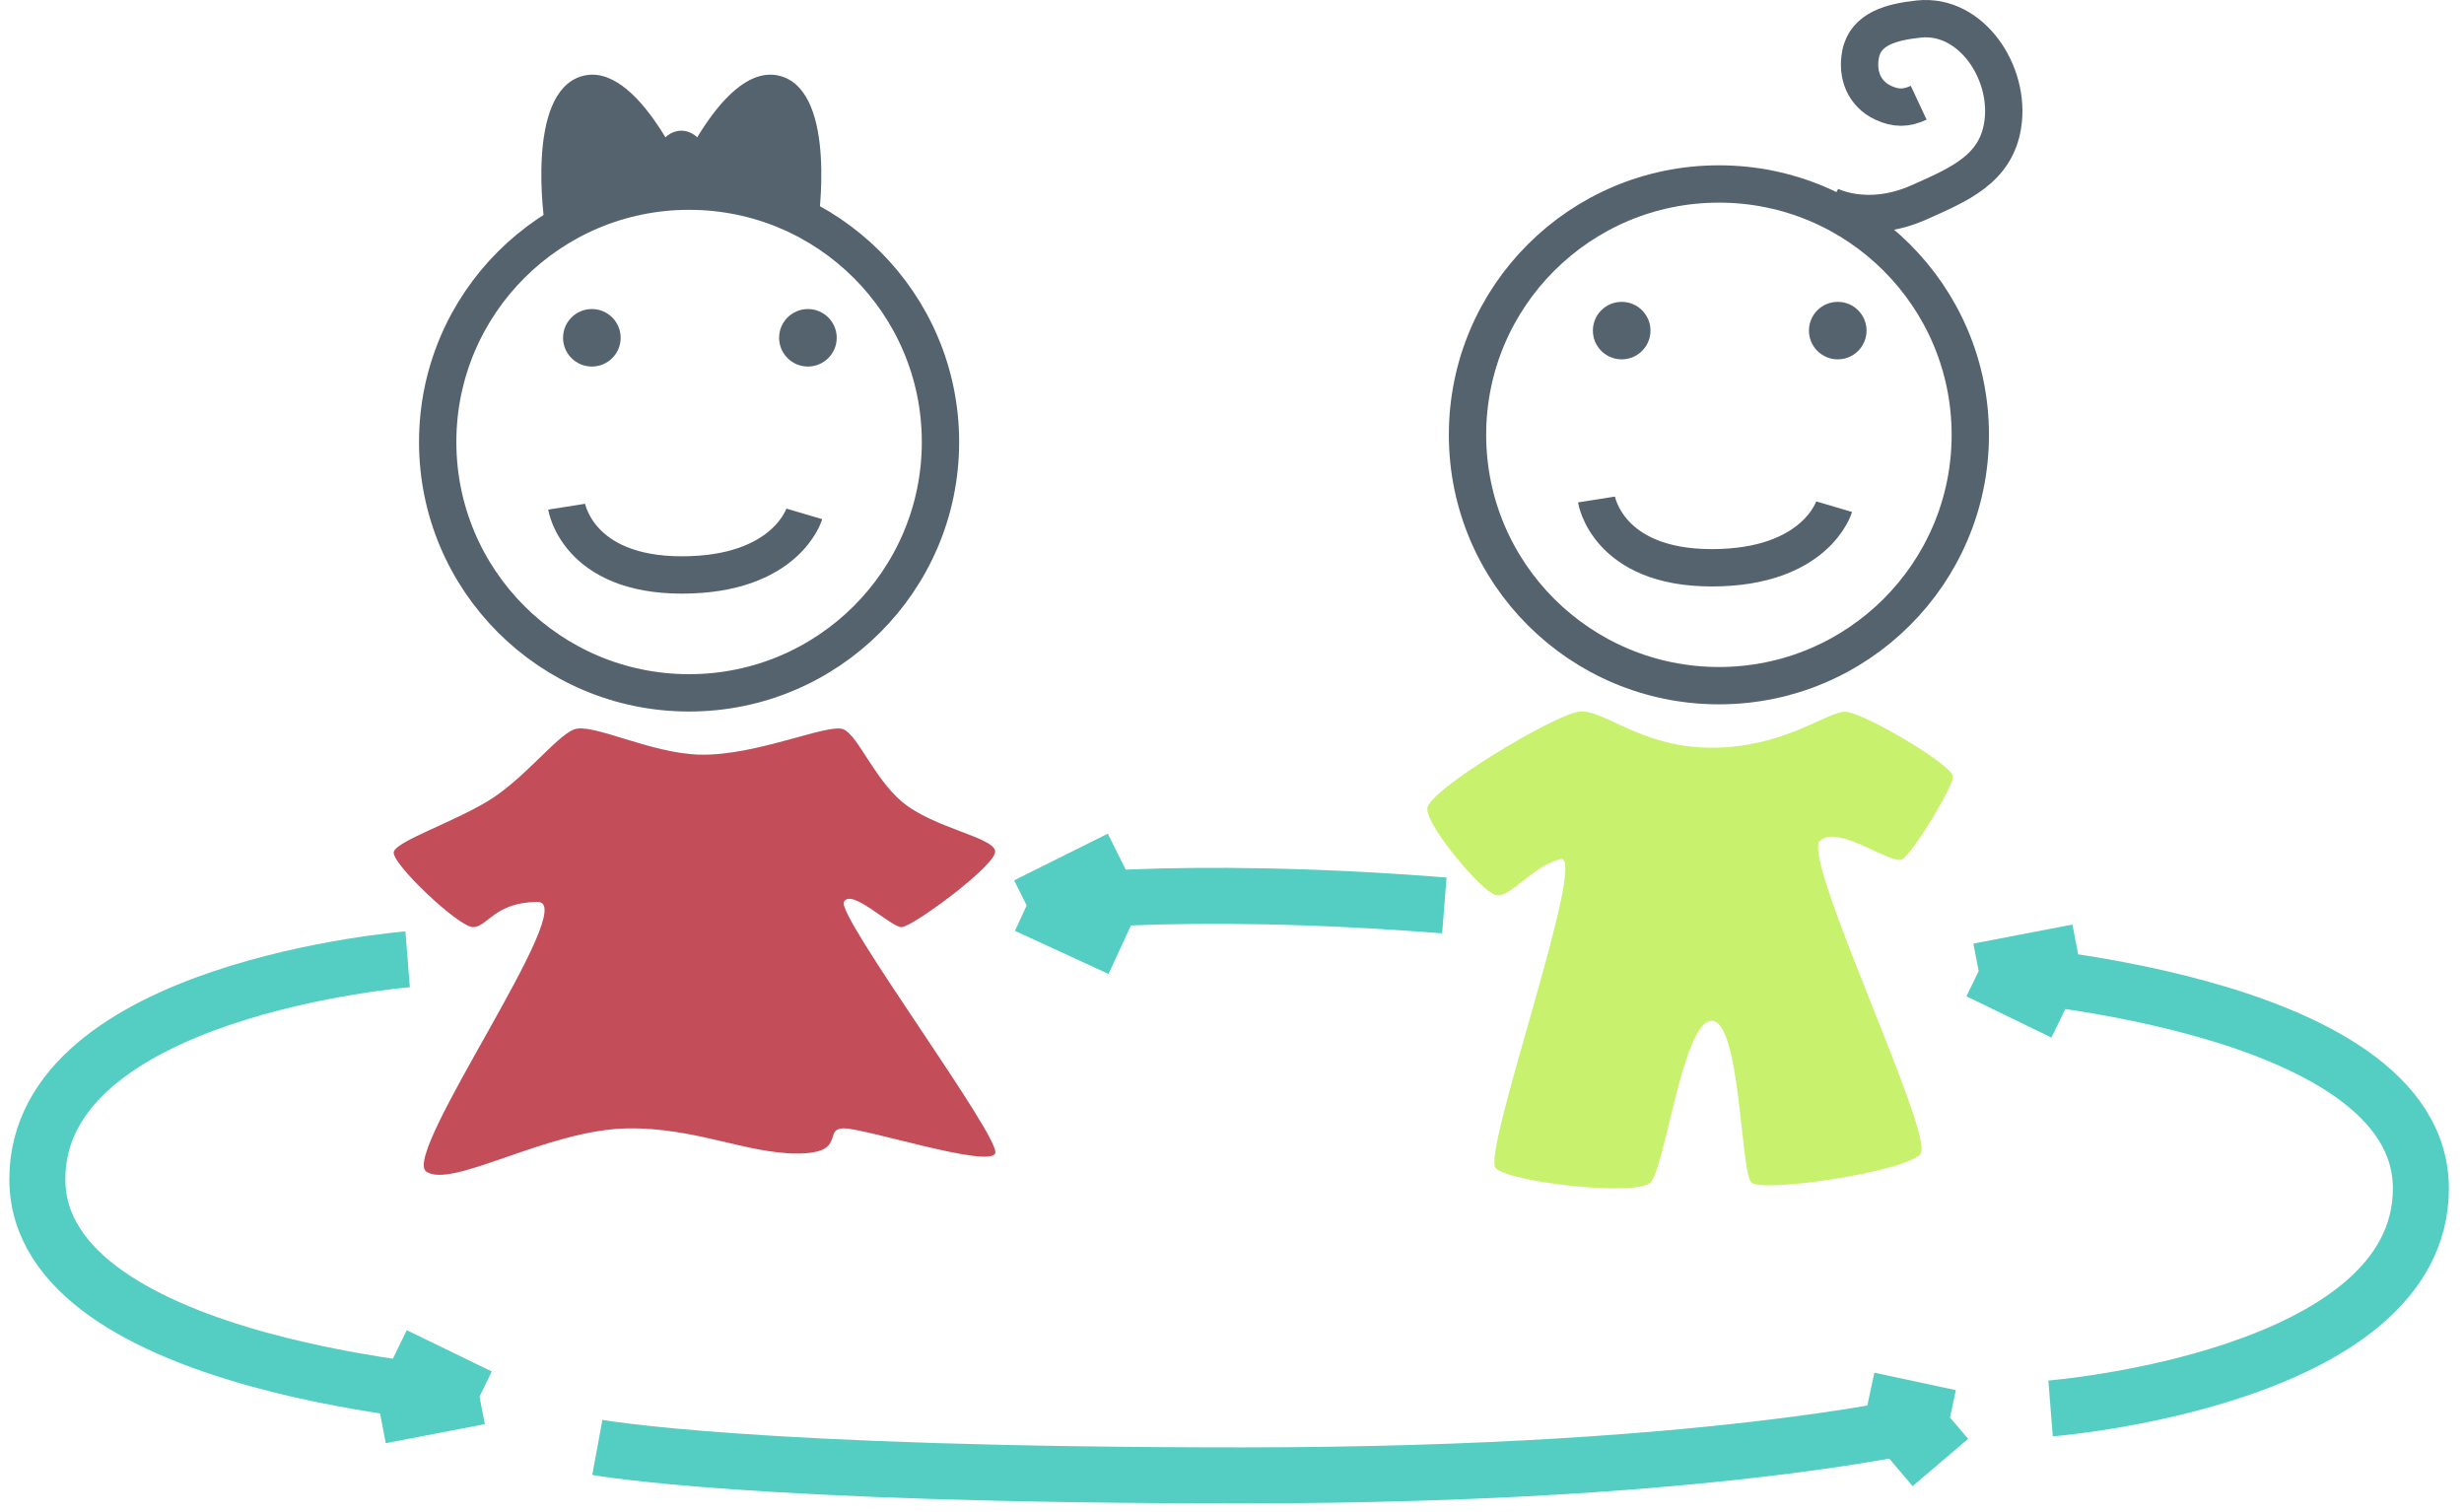 <svg width="132" height="81" viewBox="0 0 132 81" fill="none" xmlns="http://www.w3.org/2000/svg">
<rect width="127.69" height="78.034" fill="black" fill-opacity="0" transform="translate(2 1)"/>
<path d="M50.383 23.677C50.383 31.097 44.355 37.115 36.915 37.115C29.475 37.115 23.448 31.097 23.448 23.677C23.448 16.258 29.475 10.24 36.915 10.24C44.355 10.24 50.383 16.258 50.383 23.677Z" stroke="#55636F" stroke-width="2"/>
<ellipse cx="31.707" cy="18.095" rx="1.543" ry="1.54" fill="#55636F"/>
<ellipse cx="43.281" cy="18.095" rx="1.543" ry="1.54" fill="#55636F"/>
<path d="M30.357 27.143C30.357 27.143 30.935 30.8 36.529 30.8C42.123 30.8 43.088 27.528 43.088 27.528" stroke="#55636F" stroke-width="2"/>
<path d="M26.113 42.927C28.042 41.772 29.778 39.462 30.742 39.077C31.707 38.692 34.806 40.36 37.494 40.425C40.552 40.498 44.438 38.692 45.21 39.077C45.981 39.462 46.832 41.673 48.296 42.927C49.984 44.373 53.312 44.852 53.312 45.622C53.312 46.392 48.875 49.665 48.296 49.665C47.718 49.665 45.596 47.547 45.21 48.317C44.824 49.087 53.698 61.022 53.312 61.792C52.926 62.562 46.367 60.445 45.21 60.445C44.053 60.445 45.403 61.792 42.702 61.792C40.002 61.792 37.215 60.392 33.636 60.445C29.322 60.508 24.184 63.717 22.833 62.755C21.483 61.792 31.128 48.317 28.813 48.317C26.498 48.317 26.113 49.665 25.341 49.665C24.57 49.665 20.904 46.2 21.097 45.622C21.29 45.045 24.184 44.082 26.113 42.927Z" fill="#C34E59"/>
<path d="M91.699 40.052C87.841 40.052 85.912 37.935 84.562 38.127C83.211 38.32 76.46 42.35 76.46 43.325C76.46 44.3 79.353 47.74 80.125 47.945C80.897 48.15 82.054 46.405 83.597 46.02C85.14 45.635 79.353 61.805 80.125 62.575C80.897 63.345 87.648 64.102 88.42 63.345C89.191 62.587 90.156 54.682 91.699 54.682C93.242 54.682 93.242 62.779 93.821 63.345C94.4 63.91 102.116 62.779 102.887 61.805C103.659 60.83 96.522 46.02 97.486 45.057C98.451 44.095 101.344 46.392 101.923 46.02C102.502 45.647 104.623 42.182 104.623 41.592C104.623 41.002 99.801 38.127 98.836 38.127C97.872 38.127 95.557 40.052 91.699 40.052Z" fill="#C8F26E"/>
<rect width="29.728" height="36.73" fill="black" fill-opacity="0" transform="translate(77.617 1)"/>
<path d="M105.552 23.293C105.552 30.712 99.525 36.73 92.085 36.73C84.645 36.73 78.617 30.712 78.617 23.293C78.617 15.873 84.645 9.855 92.085 9.855C99.525 9.855 105.552 15.873 105.552 23.293Z" stroke="#55636F" stroke-width="2"/>
<ellipse cx="86.876" cy="17.71" rx="1.543" ry="1.54" fill="#55636F"/>
<ellipse cx="98.451" cy="17.71" rx="1.543" ry="1.54" fill="#55636F"/>
<path d="M85.526 26.757C85.526 26.757 86.105 30.415 91.699 30.415C97.293 30.415 98.258 27.142 98.258 27.142" stroke="#55636F" stroke-width="2"/>
<path d="M98 11C98 11 100.01 12.08 102.787 10.847C104.971 9.877 106.91 9.062 107.286 6.709C107.733 3.916 105.609 0.714 102.787 1.02C101.37 1.175 99.935 1.521 99.672 2.917C99.466 4.012 99.871 5.029 100.883 5.503C101.556 5.818 102.114 5.818 102.787 5.503" stroke="#55636F" stroke-width="2"/>
<path d="M77.376 48.502C62.774 47.347 55 48.502 55 48.502M55 48.502L60.015 46M55 48.502L60.015 50.812" stroke="#54CDC3" stroke-width="3"/>
<path d="M21.838 51.389C21.838 51.389 2 52.96 2 63.168C2 73.376 25.69 74.816 25.69 74.816M25.69 74.816L21.135 72.604M25.69 74.816L20.383 75.836" stroke="#54CDC3" stroke-width="3"/>
<path d="M109.852 75.447C109.852 75.447 129.69 73.876 129.69 63.668C129.69 53.459 106 52.02 106 52.02M106 52.02L110.555 54.232M106 52.02L111.307 51" stroke="#54CDC3" stroke-width="3"/>
<path d="M32 77.534C32 77.534 40.136 79.034 66.534 79.034C92.931 79.034 104.465 75.934 104.465 75.934M104.465 75.934L100.098 75M104.465 75.934L101.491 78.467" stroke="#54CDC3" stroke-width="3"/>
<rect width="15" height="8" fill="black" fill-opacity="0" transform="translate(29 4)"/>
<path d="M31.135 4.091C34.234 3.137 37 10.023 37 10.023C37 10.023 34.427 10.104 32.845 10.517C31.352 10.907 29.18 12 29.18 12C29.18 12 28.123 5.018 31.135 4.091Z" fill="#55636F"/>
<path d="M41.865 4.091C38.766 3.137 36 10.023 36 10.023C36 10.023 38.573 10.104 40.155 10.517C41.648 10.907 43.82 12 43.82 12C43.82 12 44.877 5.018 41.865 4.091Z" fill="#55636F"/>
<path d="M37.5 9C37.5 9.455 37.361 9.847 37.161 10.114C36.96 10.381 36.721 10.5 36.5 10.5C36.279 10.5 36.04 10.381 35.839 10.114C35.639 9.847 35.5 9.455 35.5 9C35.5 8.545 35.639 8.153 35.839 7.886C36.04 7.619 36.279 7.5 36.5 7.5C36.721 7.5 36.96 7.619 37.161 7.886C37.361 8.153 37.5 8.545 37.5 9Z" fill="#55636F" stroke="#55636F"/>
</svg>
